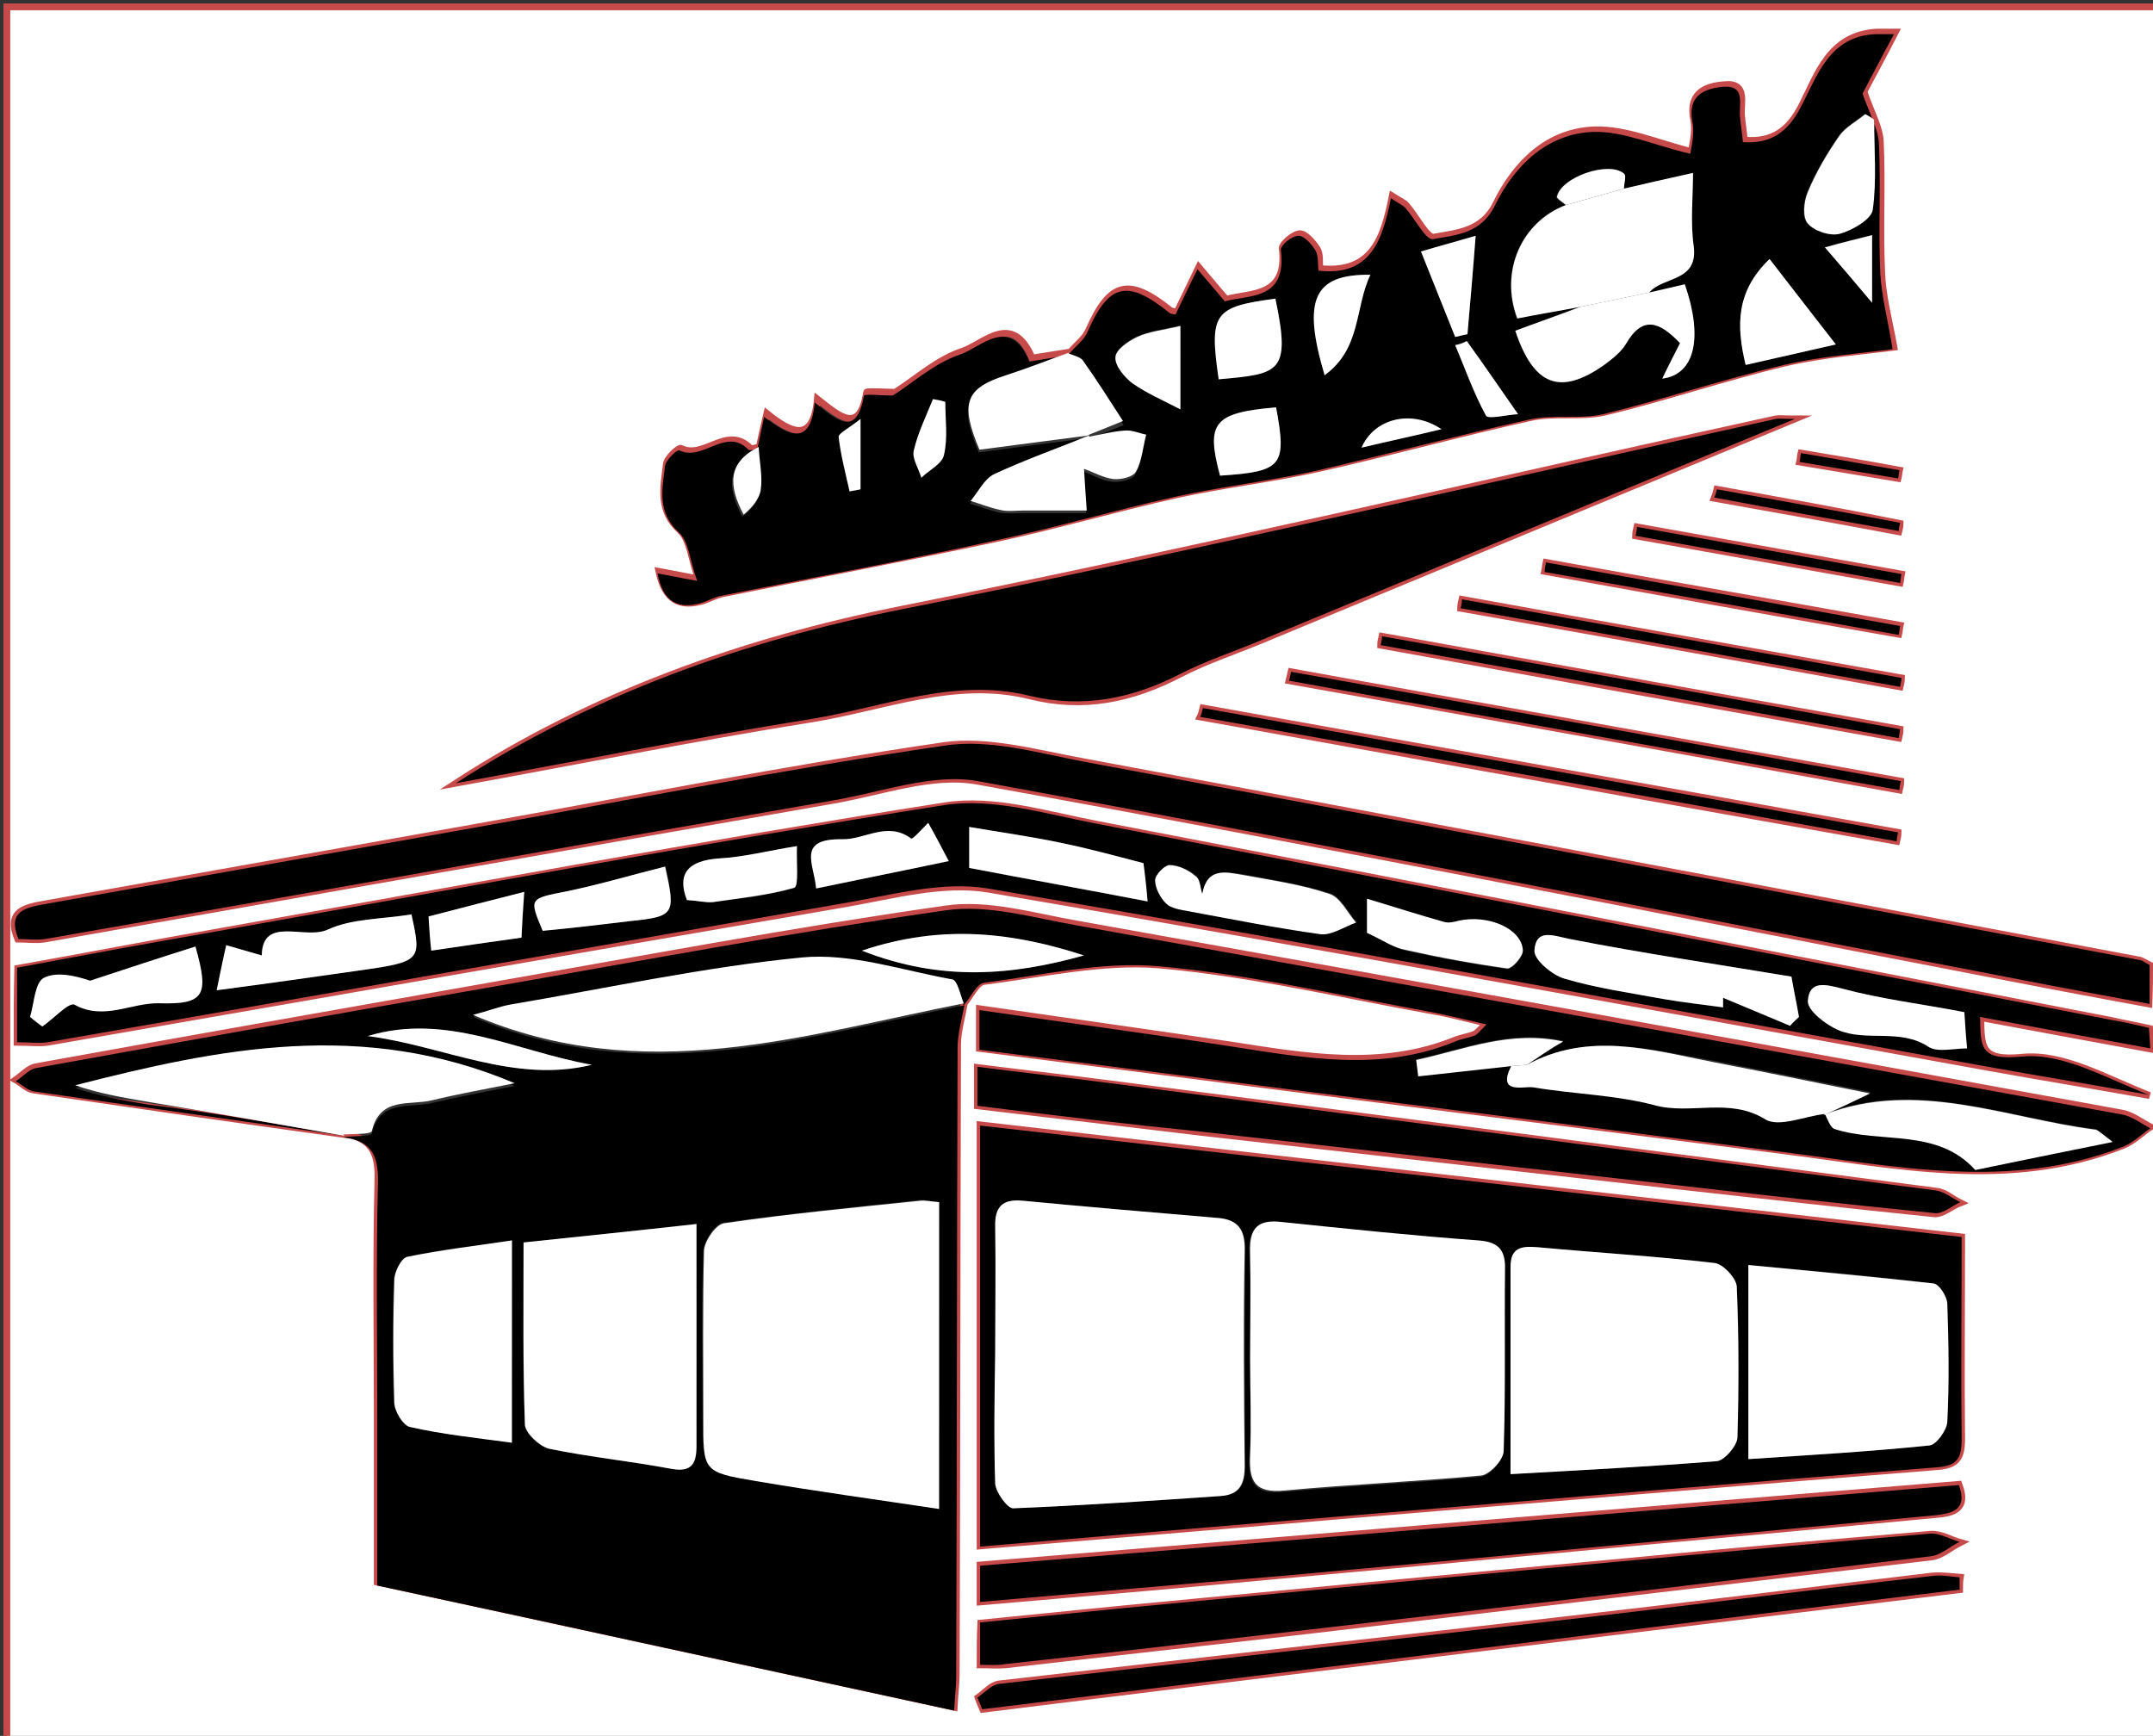 <?xml version="1.0" encoding="utf-8"?>
<!-- Generator: Adobe Illustrator 22.0.1, SVG Export Plug-In . SVG Version: 6.00 Build 0)  -->
<svg version="1.1" id="Layer_1" xmlns="http://www.w3.org/2000/svg" xmlns:xlink="http://www.w3.org/1999/xlink" x="0px" y="0px"
	 viewBox="0 0 315 254" style="enable-background:new 0 0 315 254;" xml:space="preserve">
<rect x="0" y="0" width="315" height="254" fill="#333333" stroke="none"/>
<style type="text/css">
	.st0{fill:#FFFFFF;stroke:#C64A4A;stroke-miterlimit:10;}
	.st1{fill:#FFFFFF;}
</style>
<g>
	<path class="st0" d="M316,255c-105,0-210,0-315,0C1,170.3,1,85.7,1,1c105,0,210,0,315,0C316,85.7,316,170.3,316,255z M111.1,65.4
		c-0.5,0.1-1.2,0.4-1.4,0.1c-3.4-3.3-6.7,1.8-10.1,0.1c-0.3-0.1-2,1.4-2.1,2.3c-0.4,3.4-1.2,6.8,2,9.7c1.5,1.4,1.6,4.1,2.7,7.1
		c-2.8-0.5-4.1-0.8-5.8-1.1c0.9,4.3,3.1,5.3,6.5,4.3c0.9-0.3,1.8-0.8,2.7-1c13.2-2.7,26.5-5.2,39.7-8c9-1.9,17.8-4.5,26.8-6.5
		c6.8-1.5,13.8-2.3,20.6-3.8c10.4-2.3,20.7-5.2,31.2-7.5c3.5-0.8,7.4,0,10.9-0.8c8.8-2.1,17.5-5.1,26.4-7.2
		c5.6-1.3,11.3-1.7,15.9-2.3c-0.7-3.9-1.7-7.5-1.8-11.1c-0.3-6.3,0.1-12.7-0.2-19c-0.1-2.1-1.3-4.1-2.4-7.3c1-1.9,2.7-5,4.6-8.7
		c-1.5,0-2.1,0-2.7,0c-6.9,0.4-8.6,6.1-11,10.8c-1.8,3.5-4.2,5.4-8.4,5c-0.1-1.2-0.3-2.4-0.4-3.5c-0.2-1.9,1-5-2.6-4.6
		c-2.6,0.2-5.2,1.2-4.4,5.1c0.4,1.9-0.3,4-0.3,4.7c-5.1-1.3-9.6-3.3-14.1-3.2c-6.9,0.2-11.6,4.9-14.5,10.8c-2,4.1-5.8,4.3-9.1,4.9
		c-1,0.2-2.6-3-4-4.6c-0.4-0.5-1-0.7-2.1-1.4c-1.2,6-2.8,11.4-10.6,10.6c-0.1-1,0.1-2.1-0.4-2.9c-0.6-0.9-1.7-2.2-2.5-2.2
		c-0.9,0-2.6,1.5-2.6,2.1c0.9,7.3-4.7,6.5-8.2,7.5c-1.6-1.8-2.8-3.3-4-4.7c-1,2.1-2.1,4.3-3.2,6.6c-0.2-0.1-0.7-0.1-1-0.3
		c-6.1-4.9-8.8-4.1-11.9,2.9c-0.5,1.2-1.8,2.2-2.8,3.3l0.2-0.1c-1.9,0.3-3.9,0.6-5.7,0.9c-2.9-6.9-7.1-2-10.2-1
		c-3.6,1.2-6.7,4-9.8,6c-1.2,0-4.2-0.2-4.2,0c-1,6.2-3.9,3.6-7.2,1c-0.6,6.5-3.8,5-7.4,2.1C111.7,62.6,111.4,64,111.1,65.4
		L111.1,65.4z M141,146.9c1-1.2,1.9-3.2,3-3.3c8.6-1.1,17.3-3.1,25.7-2.4c13.4,1.2,26.5,4.3,39.8,6.7c2.5,0.4,4.9,1.1,8,1.8
		c-1,1-1.3,1.4-1.7,1.6c-0.9,0.4-1.9,0.5-2.9,0.9c-10.9,4.4-21.9,2.4-32.9,0.7c-12.1-1.8-24.3-3.5-36.7-5.3c0,2.3,0,4,0,5.8
		c16.7,2.1,33,4.2,49.3,6.3c22.6,2.9,45.2,5.7,67.8,8.6c16.8,2.1,33.5,5.9,50.2-0.7c1.5-0.6,2.7-1.8,4-2.7c-1.3-0.7-2.6-1.7-4-2
		c-51-9.3-102.1-18.6-153.1-27.7c-6.3-1.1-13-3.1-19.1-2.2c-22.4,3.2-44.6,7.4-66.9,11.3c-22.1,3.9-44.2,7.8-66.3,11.8
		c-1,0.2-1.9,1.2-2.9,1.9c0.9,0.5,1.7,1.4,2.7,1.5c15.1,2.2,30.3,4.4,45.4,6.5l-0.2-0.1c3.9,0.5,5.2,2.5,5.1,6.6
		c-0.3,11.6-0.1,23.3-0.1,35c0,8,0,15.9,0,24c28.3,6.1,56.2,12.2,84.4,18.3c0.1-2.1,0.3-3.5,0.3-5c0.1-30.6,0.1-61.3,0.2-91.9
		c0-2.1,0.7-4.2,1-6.3C141.1,146.8,141,146.9,141,146.9z M287,181c-48-5.5-95.7-10.9-143.6-16.4c0,20.9,0,41.1,0,61.6
		c17.8-1.5,35.2-2.9,52.5-4.4c29.2-2.4,58.3-4.9,87.5-7.2c2.9-0.2,3.6-1.3,3.6-4C286.9,201.1,287,191.4,287,181z M262.6,61.3
		c-1.8,0-2.3-0.1-2.8,0c-42.5,9.3-84.9,19.3-127.6,27.8c-23.6,4.7-45.6,12.6-65.5,25.5c17.1-3.1,34.5-6.6,52-9.4
		c10.6-1.7,21-6.1,31.9-3.4c7.9,2,15,0.5,22.1-3.2c3.7-1.9,7.6-3.2,11.5-4.8C210,83.1,235.8,72.4,262.6,61.3z M2.5,152.5
		c1.9,0,3.2,0.2,4.5,0c39-6.8,77.9-13.6,116.9-20.3c6.8-1.2,14.1-3.2,20.7-2.1c48.9,8.3,97.6,17.3,146.4,26.1
		c7.8,1.4,15.7,2.7,23.5,4.1c-6.2-2.4-12.6-6.2-18.6-5.6c-6.2,0.6-6-1.5-6.1-5.8c8.5,1.6,16.8,3.1,24.9,4.6c0-0.2-0.1-1.6-0.2-3
		c-2.2-0.5-4-0.8-5.7-1.2c-49.5-9.6-98.9-19.2-148.4-28.7c-7.3-1.4-15-3.8-22.1-2.7c-35.6,5.6-71.1,12.2-106.6,18.5
		c-9.8,1.7-19.5,3.6-29.1,5.3C2.5,145.6,2.5,148.9,2.5,152.5z M314.5,141.2c-0.8-0.4-1.1-0.6-1.4-0.7
		c-51.6-9.7-103.2-19.5-154.9-29.1c-6.6-1.2-13.6-3.2-20.1-2.3c-23.2,3.4-46.2,8-69.3,12.1c-20.8,3.7-41.6,7.4-62.4,11.1
		c-2.7,0.5-5.5,1-3.8,5.1c1.3,0,2.6,0.2,3.9,0c38.5-6.8,76.9-13.6,115.4-20.3c7-1.2,14.4-4,21.1-2.8c51,9.2,101.9,19.3,152.8,29.1
		c6.1,1.2,12.2,2.3,18.6,3.5C314.5,144.5,314.5,142.9,314.5,141.2z M143.4,243.6c1.4,0,2.6,0.1,3.7,0c14.7-1.7,29.4-3.3,44.1-5
		c30.5-3.6,61-7.2,91.5-10.8c1.4-0.2,2.7-1.4,4.1-2.1c-1.4-0.4-2.9-1.3-4.3-1.2c-15.2,1.3-30.4,2.6-45.6,4.1
		c-24.1,2.2-48.3,4.5-72.4,6.8c-7.1,0.7-14.1,1.4-21,2.1C143.4,239.7,143.4,241.5,143.4,243.6z M143,161.8c11.1,1.3,22,2.6,32.9,3.9
		c22.8,2.6,45.6,5.1,68.4,7.7c12.9,1.4,25.8,2.9,38.7,4.2c1.2,0.1,2.5-1.1,3.8-1.6c-1.2-0.6-2.3-1.6-3.5-1.7
		c-40.5-5.3-81.1-10.6-121.6-15.8c-6.2-0.8-12.4-1.5-18.7-2.3C143,158.2,143,159.7,143,161.8z M143.4,234.4
		c14.9-1.3,29.4-2.5,44-3.9c24.5-2.2,49-4.6,73.5-6.8c7.5-0.7,14.9-1.4,22.4-2.1c2.5-0.2,4.7-0.8,3.3-4.4
		c-47.8,3.9-95.4,7.9-143.2,11.8C143.4,231.2,143.4,232.6,143.4,234.4z M286.7,232.6c0-0.6,0-1.2,0.1-1.8c-1.3-0.1-2.7-0.3-4-0.2
		c-18.5,2.2-36.9,4.5-55.4,6.6c-27.1,3.1-54.2,6.1-81.2,9.2c-1.1,0.1-2.1,1.3-3.1,2c0.2,0.6,0.5,1.2,0.7,1.7
		C191.3,244.2,239,238.4,286.7,232.6z M176,103.6c-0.1,0.4-0.2,0.9-0.4,1.3c34,6.1,67.9,12.2,101.9,18.2c0.1-0.4,0.2-0.9,0.2-1.3
		C243.8,115.7,209.9,109.7,176,103.6z M188.9,98.3c-0.1,0.4-0.2,0.9-0.3,1.3c29.8,5.3,59.6,10.6,89.3,16c0.1-0.4,0.2-0.9,0.2-1.3
		C248.4,109,218.7,103.7,188.9,98.3z M277.8,108c0.1-0.4,0.2-0.9,0.2-1.3c-25.3-4.5-50.5-9-75.8-13.6c-0.1,0.4-0.2,0.9-0.2,1.3
		C227.3,99,252.5,103.5,277.8,108z M278,100.5c0.1-0.4,0.2-0.9,0.2-1.3c-21.4-3.8-42.8-7.6-64.3-11.5c-0.1,0.4-0.2,0.9-0.2,1.3
		C235.2,92.8,256.6,96.6,278,100.5z M226.2,82.3c-0.1,0.4-0.1,0.9-0.2,1.3c17.3,3.1,34.5,6.2,51.8,9.2c0.1-0.4,0.1-0.9,0.2-1.3
		C260.7,88.4,243.4,85.4,226.2,82.3z M278,85.3c0.1-0.4,0.1-0.8,0.2-1.3c-12.9-2.3-25.8-4.6-38.7-6.9c-0.1,0.4-0.2,0.9-0.2,1.3
		C252.2,80.7,265.1,83,278,85.3z M251.2,71.6c-0.1,0.4-0.2,0.8-0.4,1.3c9,1.6,18,3.2,27,4.9c0.1-0.4,0.2-0.8,0.2-1.2
		C269.1,74.8,260.2,73.2,251.2,71.6z M263.5,66.3c-0.1,0.4-0.1,0.9-0.2,1.3c4.8,0.8,9.6,1.6,14.4,2.4c0.1-0.4,0.1-0.8,0.2-1.2
		C273.1,67.9,268.3,67.1,263.5,66.3z"/>
	<path d="M50.4,166.2c-15.1-2.2-30.3-4.3-45.4-6.5c-0.9-0.1-1.8-1-2.7-1.5c1-0.6,1.9-1.7,2.9-1.9c22.1-4,44.2-8,66.3-11.8
		c22.3-3.9,44.5-8.1,66.9-11.3c6.1-0.9,12.8,1.1,19.1,2.2c51.1,9.2,102.1,18.4,153.1,27.7c1.4,0.3,2.7,1.3,4,2
		c-1.3,0.9-2.5,2.1-4,2.7c-16.6,6.5-33.4,2.8-50.2,0.7c-22.6-2.9-45.2-5.8-67.8-8.6c-16.3-2.1-32.6-4.2-49.3-6.3c0-1.9,0-3.6,0-5.8
		c12.4,1.8,24.5,3.4,36.7,5.3c11,1.7,22,3.8,32.9-0.7c0.9-0.4,1.9-0.5,2.9-0.9c0.4-0.2,0.7-0.6,1.7-1.6c-3-0.7-5.5-1.3-8-1.8
		c-13.3-2.4-26.4-5.5-39.8-6.7c-8.4-0.8-17.2,1.3-25.7,2.4c-1.1,0.1-2,2.2-3,3.3c-0.6-1.2-1-3.3-1.7-3.5c-7.3-1.4-14.8-3.9-22-3.2
		c-14.3,1.3-28.5,4.4-42.7,6.9c-1.6,0.3-3.1,0.8-5.4,1.5c25,10.7,48.4,2.9,71.9-1.7c-0.4,2.1-1,4.2-1,6.3
		c-0.1,30.6-0.1,61.3-0.2,91.9c0,1.5-0.2,2.9-0.3,5c-28.2-6.1-56-12.2-84.4-18.3c0-8.1,0-16,0-24c0-11.7-0.2-23.3,0.1-35
		c0.1-4.1-1.1-6.1-5.1-6.6c1.4-0.2,4.1-0.1,4.2-0.5c1.2-5.1,5.6-3.7,8.8-4.5c3.8-0.9,7.6-1.6,12.1-2.5c-22.2-9.4-43.2-5.1-64.3,0.3
		c3.5,1.2,7,1.8,10.5,2.4C31.2,162.8,40.8,164.5,50.4,166.2z M223.4,155.8c1.8-1.2,3.5-2.3,5.3-3.5c-7.8-1.7-14.5,1.2-21.5,2.7
		c0.1,0.8,0.2,1.6,0.3,2.4c4.5-0.5,9.1-1,13.6-1.5c-2.1,4.2,1.7,2.9,3.2,3.1c5.9,1,12,1.1,17.7,2.6c5.4,1.4,11-1.2,16.3,2.1
		c2,1.2,5.7-0.4,8.7-0.8c0.5,0.7,0.8,1.9,1.4,2.2c6.8,2.2,14.9-0.2,20.6,6c6.3-1.3,12.6-2.6,20.1-4.1c-1.8-1.2-2.1-1.7-2.5-1.8
		c-13.2-1.6-26.1-7.4-39.7-2.2c1.9-0.9,3.9-1.8,6.8-3.2c-8.5-1.7-15.8-3.2-23-4.6C241.5,153.6,232.4,150.9,223.4,155.8z
		 M137.4,175.9c-1.3-0.1-2.1-0.4-2.9-0.3c-9.6,1-19.2,2-28.7,3.3c-1.2,0.2-2.8,2.6-2.9,4.1c-0.3,8.1-0.1,16.3-0.1,24.4
		c0,7.7,0,7.9,7.6,9.2c8.8,1.5,17.6,2.7,26.9,4.1C137.4,205.4,137.4,190.8,137.4,175.9z M76.6,181.8c0,9.4-0.2,18.1,0.2,26.7
		c0,1.3,2.1,3.2,3.6,3.5c5.8,1.2,11.8,1.8,17.7,2.9c3.1,0.6,3.9-0.7,3.8-3.4c0-6.2,0-12.3,0-18.5c0-4.4,0-8.8,0-13.9
		C93,180.1,85.1,180.9,76.6,181.8z M74.9,181.5c-5.4,0.8-10.4,1.3-15.4,2.4c-0.8,0.2-1.8,2.2-1.9,3.4c-0.2,6-0.2,12,0,17.9
		c0.1,1.3,1.3,3.4,2.3,3.6c4.8,1,9.7,1.5,14.9,2.3C74.9,201.1,74.9,191.7,74.9,181.5z M126.1,139.1c11.7,4.6,22.1,3.6,32.5,0.7
		C148.4,136.5,138,135.1,126.1,139.1z M86.6,155.8c-10.9-1.9-21.3-7.7-32.8-4.2C64.8,153,75.2,158.6,86.6,155.8z"/>
	<path d="M156.4,51.8c0.9-1.1,2.2-2,2.7-3.2c3.1-7.1,5.8-7.8,11.9-2.9c0.3,0.3,0.9,0.3,1,0.3c1.1-2.3,2.1-4.4,3.2-6.6
		c1.2,1.4,2.4,2.8,4,4.7c3.5-1,9.1-0.1,8.2-7.5c-0.1-0.7,1.6-2.1,2.6-2.1c0.8,0,1.9,1.2,2.5,2.2c0.4,0.8,0.3,1.9,0.4,2.9
		c7.7,0.9,9.4-4.6,10.6-10.6c1,0.7,1.7,1,2.1,1.4c1.4,1.6,3,4.7,4,4.6c3.4-0.6,7.1-0.8,9.1-4.9c2.9-5.9,7.7-10.6,14.5-10.8
		c4.4-0.1,8.9,2,14.1,3.2c0.1-0.8,0.7-2.9,0.3-4.7c-0.7-3.9,1.8-4.8,4.4-5.1c3.6-0.3,2.3,2.7,2.6,4.6c0.1,1.1,0.3,2.3,0.4,3.5
		c4.2,0.3,6.6-1.6,8.4-5c2.5-4.7,4.2-10.5,11-10.8c0.6,0,1.2,0,2.7,0c-2,3.7-3.6,6.8-4.6,8.7c1.1,3.1,2.3,5.2,2.4,7.3
		c0.3,6.3-0.1,12.7,0.2,19c0.2,3.6,1.2,7.2,1.8,11.1c-4.6,0.6-10.3,1-15.9,2.3c-8.9,2.1-17.5,5-26.4,7.2c-3.5,0.8-7.4,0-10.9,0.8
		c-10.4,2.3-20.8,5.1-31.2,7.5c-6.8,1.5-13.8,2.3-20.6,3.8c-9,2-17.8,4.6-26.8,6.5c-13.2,2.9-26.5,5.4-39.7,8
		c-0.9,0.2-1.8,0.7-2.7,1c-3.4,1-5.7,0-6.5-4.3c1.7,0.3,3,0.6,5.8,1.1c-1.1-3-1.2-5.8-2.7-7.1c-3.2-3-2.4-6.3-2-9.7
		c0.1-0.9,1.8-2.5,2.1-2.3c3.4,1.7,6.8-3.5,10.1-0.1c0.2,0.2,1-0.1,1.4-0.1c-4.6,2.2-4.6,5.6-2.3,9.9c1.3-1,2.4-2.2,2.5-3.6
		c0.2-2.1-0.2-4.2-0.3-6.3c0.3-1.4,0.6-2.8,1-4.7c3.6,2.8,6.8,4.4,7.4-2.1c3.2,2.6,6.1,5.2,7.2-1c0-0.3,3,0,4.2,0
		c3.1-2,6.2-4.8,9.8-6c3.1-1,7.3-5.9,10.2,1c1.9-0.3,3.8-0.6,5.7-0.9c-3.1,1.1-6.1,2.3-9.2,3.3c-5.9,1.9-6.8,4-3.9,10.9
		c5.2-0.7,10.6-1.4,16.1-2.1c-4.7,1.9-9.4,3.5-14,5.7c-1.4,0.7-2.3,2.6-3.4,3.9c1.4,0.4,2.9,1,4.3,1.3c1.1,0.2,2.3,0.1,3.4,0.1
		c3.2,0,6.4,0,9.3,0c-0.2-2.7-0.3-4.4-0.4-6.1c1.4,0.5,2.8,1.4,4.3,1.5c1.1,0.1,2.9-0.3,3.3-1.1c0.9-1.6,1.1-3.6,1.5-5.4
		c-1-0.2-2.1-0.7-3.1-0.6c-1.8,0.1-3.6,0.6-5.3,0.9c2-0.8,4-1.6,5.2-2.1c-2.1-3.1-3.9-6.1-5.9-8.9C158.1,52.2,157.1,52.1,156.4,51.8
		z M237.6,27.6c0-0.8,0.3-1.9-0.1-2.2c-2.1-1.9-9.2,0.5-9.8,3.4c-0.1,0.3,0.8,0.8,1.3,1.2c-6.5,2.5-9.6,9.7-7.1,16.6
		c3-0.6,6.1-1.1,9.2-1.7c-3.1,1.2-6.3,2.3-9.4,3.5c2.7,8.1,6.6,9.5,13,5c1.2-0.8,2.4-1.9,3.2-3.1c2.5-4.3,5-3.2,7.9-0.1
		c-0.8,1.7-1.7,3.4-2.6,5.2c4.7-0.6,6-6,3.3-13.8c-1.7,0.4-3.4,0.8-5.2,1.2c2-2.4,7.2-1.5,6.5-6.8c-0.5-3.5-0.1-7.1-0.1-10.7
		C243.7,26.2,240.7,26.9,237.6,27.6z M274.2,17.5c-0.5-0.3-0.9-0.5-1.4-0.8c-1.3,1-2.9,1.9-3.8,3.2c-1.8,2.6-3.4,5.3-4.6,8.2
		c-0.6,1.4-0.8,3.7,0,4.6c1,1.1,3.3,1.9,4.7,1.5c1.9-0.5,4.6-2,4.8-3.5C274.6,26.4,274.2,21.9,274.2,17.5z M258.9,37.9
		c-4.9,4.7-4.9,9.7-3.5,15.5c4.4-1,8.4-1.9,13.2-3C265,45.8,262.1,41.9,258.9,37.9z M178.3,55.5c8.9-0.8,10.6-0.9,8.3-11.8
		C177.5,44.9,176.9,45.8,178.3,55.5z M172.7,59.9c0-4.3,0-8.1,0-12.3c-2.5,0.6-4.5,0.8-6.3,1.6c-1.3,0.6-3.2,1.9-3.2,3
		c-0.1,1.3,1.3,2.9,2.5,3.8C167.7,57.5,170,58.5,172.7,59.9z M186.7,59.6c-9.2,0.8-10.3,2.2-8.2,10C187.6,69,188.3,68.2,186.7,59.6z
		 M200.5,40.2c-8.3,0-10,3.7-6.7,14.7C199.2,51,198.2,45,200.5,40.2z M207.9,36.8c1.8,4.5,3.4,8.5,5,12.5c0.6-0.1,1.2-0.3,1.8-0.4
		c0.4-4.6,0.8-9.1,1.2-14.4C213.2,35.3,211,35.9,207.9,36.8z M138.3,58.8c-0.6-0.1-1.2-0.3-1.8-0.4c-1,2.5-2.2,4.9-2.8,7.5
		c-0.3,1.2,0.7,2.7,1.1,4c1.2-1.1,3.1-2,3.3-3.3C138.7,64,138.3,61.4,138.3,58.8z M214.6,49.9c-0.6,0.2-1.1,0.4-1.7,0.6
		c1.4,3.5,2.7,7,4.5,10.3c0.3,0.6,3-0.1,4.7-0.2C219.3,56.6,217,53.3,214.6,49.9z M267,36.2c2.6,3,4.3,5,6.9,8.1c0-4.1,0-6.8,0-9.9
		C271.6,34.9,269.8,35.4,267,36.2z M210.9,62.8c-4.5-3-9.8-1.5-11.7,2.7C203.4,64.6,207.1,63.7,210.9,62.8z M125.9,61.3
		c-1.6,1.3-3.2,2-3.2,2.6c0.3,2.7,1,5.3,1.6,8c0.5-0.1,1-0.2,1.6-0.3C125.9,68.6,125.9,65.6,125.9,61.3z"/>
	<path d="M287,181c0,10.4-0.1,20.1,0,29.7c0,2.7-0.7,3.8-3.6,4c-29.2,2.3-58.3,4.8-87.5,7.2c-17.4,1.4-34.8,2.9-52.5,4.4
		c0-20.6,0-40.8,0-61.6C191.3,170.1,239,175.5,287,181z M145.6,198.1C145.6,198.1,145.5,198.1,145.6,198.1c-0.1,6.3-0.2,12.7,0.1,19
		c0.1,1.3,1.7,3.6,2.6,3.6c10.1-0.4,20.3-1.2,30.4-1.8c2.8-0.2,3.5-1.8,3.5-4.4c-0.1-10.5-0.1-21,0-31.5c0-3.1-1-4.6-4.1-4.8
		c-9.5-0.8-18.9-1.6-28.3-2.5c-3.1-0.3-4.2,0.8-4.1,3.9C145.7,185.8,145.6,191.9,145.6,198.1z M182.9,198.7c0,4.8,0.2,9.6-0.1,14.5
		c-0.2,3.8,0.8,5.5,5,5.1c9.6-0.9,19.2-1.3,28.8-2.2c1.3-0.1,3.3-2.3,3.3-3.6c0.3-9,0.1-17.9,0.2-26.9c0-2.7-1.2-3.7-3.9-3.9
		c-9.6-0.8-19.2-1.7-28.8-2.7c-3.6-0.4-4.8,0.9-4.6,4.4C183.1,188.4,182.9,193.6,182.9,198.7z M221,215.7
		c10.7-0.6,20.4-1.1,30.2-1.9c1.1-0.1,3-2.2,3-3.5c0.3-7.3,0.3-14.7-0.1-22c-0.1-1.3-2.1-3.4-3.3-3.5c-8.6-1-17.2-1.5-25.8-2.3
		c-2.3-0.2-4,0-4,2.9C221,195.2,221,205,221,215.7z M255.8,213.5c9.1-0.6,17.8-1.1,26.5-2c1-0.1,2.6-2.2,2.6-3.4
		c0.3-5.8,0.2-11.6,0-17.4c0-1-1.2-2.8-2-2.9c-9-1.1-18-1.9-27.1-2.7C255.8,195,255.8,203.9,255.8,213.5z"/>
	<path d="M262.6,61.3c-26.8,11.1-52.6,21.8-78.4,32.5c-3.8,1.6-7.8,2.9-11.5,4.8c-7,3.6-14.2,5.1-22.1,3.2
		c-11-2.7-21.4,1.7-31.9,3.4c-17.5,2.8-34.9,6.3-52,9.4c19.9-12.9,41.8-20.8,65.5-25.5c42.7-8.5,85.1-18.4,127.6-27.8
		C260.3,61.2,260.8,61.3,262.6,61.3z"/>
	<path d="M2.5,152.5c0-3.7,0-7,0-10.9c9.6-1.8,19.3-3.6,29.1-5.3c35.5-6.3,71-12.9,106.6-18.5c7-1.1,14.8,1.3,22.1,2.7
		c49.5,9.5,98.9,19.1,148.4,28.7c1.8,0.3,3.6,0.7,5.7,1.2c0.1,1.4,0.2,2.8,0.2,3c-8.1-1.5-16.4-3-24.9-4.6c0.1,4.4-0.1,6.4,6.1,5.8
		c6-0.6,12.4,3.2,18.6,5.6c-7.8-1.4-15.7-2.7-23.5-4.1c-48.8-8.8-97.5-17.8-146.4-26.1c-6.6-1.1-13.8,0.9-20.7,2.1
		C84.9,138.9,46,145.7,7,152.5C5.7,152.7,4.3,152.5,2.5,152.5z M261.9,150.1c0.4-0.4,0.9-0.9,1.3-1.3c-0.4-1.8-0.7-3.7-1.1-5.9
		c-10.8-1.8-21.7-3.4-32.4-5.5c-2.5-0.5-5-1.6-5.2,1.7c-0.1,1.3,2.6,3.6,4.4,4.1c4.8,1.4,9.7,2.1,14.6,3c2.8,0.5,5.7,0.8,8.6,1.2
		c0-1.2,0-2,0-1.4C255.2,147.3,258.5,148.7,261.9,150.1z M60.2,133.8c-4.3,0.7-8.7,0.6-12.2,2.2c-3.4,1.6-9.7-2.1-9.7,3.8
		c-1.8-0.5-3.5-1-5.2-1.5c-0.4,2.1-0.9,4.2-1.4,6.6c7.6-1.1,13.9-2,20.2-2.8C61.7,140.8,61.7,140.7,60.2,133.8z M175.9,130.8
		c-0.3-0.9-0.3-2.2-0.9-2.7c-1.1-0.8-2.5-1.5-3.8-1.6c-0.8,0-2.1,1.4-2.1,2.2c0,1.1,0.7,2.5,1.6,3.4c0.7,0.7,2,0.9,3.1,1.1
		c6.5,1.2,13,2.6,19.5,3.4c1.6,0.2,3.5-1.1,5.2-1.7c-1.3-1.4-2.3-3.7-3.9-4.2c-4.1-1.3-8.5-2-12.8-2.8
		C179.3,127.6,176.6,126.9,175.9,130.8z M141.8,127c8.9,1.7,17.3,3.2,26.1,4.9c-0.3-2.5-0.5-4.1-0.6-5.6c-4.3-1-8.2-2.1-12.2-3
		c-4.3-0.9-8.6-1.5-13.3-2.3C141.8,123.1,141.8,124.8,141.8,127z M4.4,148.8c0.6,0.5,1.1,1,1.7,1.4c1.6-1.1,3.9-3.6,4.7-3.2
		c4.3,2.3,8.3-0.4,12.4-0.2c6.7,0.2,7.4-1.2,5.3-8.3c-5.2,1.7-10.3,3.4-15.4,5c-2.1-0.7-4.8-1.4-6.8-0.4
		C5.1,143.8,5,146.8,4.4,148.8z M287.4,148.1c-6.3-1.2-12.1-1.9-17.7-3.4c-2.7-0.7-5-1.3-5.2,1.8c-0.1,1.3,2.5,3.4,4.4,4.2
		c4.2,1.8,9.1-0.3,13.3,2.5c1.3,0.9,3.7,0.2,5.6,0.2C287.7,151.5,287.5,149.6,287.4,148.1z M200,136.5c2.4,1.1,3.9,2.2,5.7,2.6
		c4.9,1.1,9.9,2,14.8,2.7c0.7,0.1,2.4-1.8,2.3-2.7c-0.2-3.2-5-5.3-9.3-4.3c-0.7,0.1-1.5,0.4-2.2,0.2c-3.7-1-7.3-2.2-11.3-3.4
		C200,134,200,135.6,200,136.5z M79.4,136.2c4.3-0.5,8.5-0.9,12.7-1.4c6.6-0.7,6.8-1,5.3-8c-4.8,1.2-9.5,2.6-14.3,3.6
		C77.4,131.5,77.3,131.4,79.4,136.2z M135.8,120.4c-1.2,1.1-2.3,2.4-2.4,2.3c-3.5-2.6-6.8,0.2-10.1,0.1c-6.7-0.1-4.1,3.7-3.8,7.2
		c6.7-1.4,12.8-2.7,19.4-4C137.8,124.1,137,122.5,135.8,120.4z M100.5,131.7c1.8,0.1,2.8,0.4,3.8,0.3c4-0.5,8.1-0.9,11.9-2.1
		c0.7-0.2,0.3-3.8,0.4-6.1c-4.2,0.7-7.7,1.6-11.3,1.8C100.6,125.9,99,127.8,100.5,131.7z M62.7,134.1c0.1,1.6,0.3,3.3,0.4,5
		c4.7-0.7,8.9-1.3,13.2-1.9c0.1-2.2,0.3-4.1,0.4-6.7C71.9,131.8,67.6,132.9,62.7,134.1z"/>
	<path d="M314.5,141.2c0,1.7,0,3.3,0,5.7c-6.4-1.2-12.5-2.3-18.6-3.5c-50.9-9.8-101.8-19.8-152.8-29.1c-6.6-1.2-14.1,1.6-21.1,2.8
		c-38.5,6.7-77,13.6-115.4,20.3c-1.3,0.2-2.6,0-3.9,0c-1.7-4.1,1.1-4.6,3.8-5.1c20.8-3.7,41.6-7.4,62.4-11.1
		c23.1-4.1,46.1-8.7,69.3-12.1c6.4-1,13.4,1,20.1,2.3c51.6,9.6,103.3,19.4,154.9,29.1C313.4,140.5,313.7,140.8,314.5,141.2z"/>
	<path d="M143.4,243.6c0-2.1,0-3.9,0-6.2c6.9-0.7,14-1.4,21-2.1c24.1-2.3,48.3-4.6,72.4-6.8c15.2-1.4,30.4-2.8,45.6-4.1
		c1.4-0.1,2.8,0.8,4.3,1.2c-1.4,0.7-2.7,1.9-4.1,2.1c-30.5,3.7-61,7.3-91.5,10.8c-14.7,1.7-29.4,3.4-44.1,5
		C146,243.7,144.9,243.6,143.4,243.6z"/>
	<path d="M143,161.8c0-2.2,0-3.7,0-5.7c6.3,0.8,12.5,1.5,18.7,2.3c40.5,5.3,81.1,10.5,121.6,15.8c1.2,0.2,2.3,1.1,3.5,1.7
		c-1.3,0.6-2.6,1.8-3.8,1.6c-12.9-1.3-25.8-2.7-38.7-4.2c-22.8-2.6-45.6-5.1-68.4-7.7C165,164.5,154.1,163.2,143,161.8z"/>
	<path d="M143.4,234.4c0-1.8,0-3.2,0-5.3c47.7-3.9,95.4-7.9,143.2-11.8c1.3,3.6-0.9,4.1-3.3,4.4c-7.4,0.7-14.9,1.4-22.4,2.1
		c-24.5,2.3-49,4.6-73.5,6.8C172.8,231.8,158.3,233.1,143.4,234.4z"/>
	<path d="M286.7,232.6c-47.7,5.8-95.3,11.7-143,17.5c-0.2-0.6-0.5-1.2-0.7-1.7c1-0.7,2-1.8,3.1-2c27.1-3.1,54.2-6.1,81.2-9.2
		c18.5-2.1,36.9-4.5,55.4-6.6c1.3-0.2,2.7,0.1,4,0.2C286.7,231.3,286.7,231.9,286.7,232.6z"/>
	<path d="M176,103.6c33.9,6.1,67.8,12.1,101.7,18.2c-0.1,0.4-0.2,0.9-0.2,1.3c-34-6.1-67.9-12.2-101.9-18.2
		C175.8,104.5,175.9,104,176,103.6z"/>
	<path d="M188.9,98.3c29.7,5.3,59.5,10.6,89.2,16c-0.1,0.4-0.2,0.9-0.2,1.3c-29.8-5.3-59.6-10.6-89.3-16
		C188.7,99.2,188.8,98.8,188.9,98.3z"/>
	<path d="M277.8,108c-25.3-4.5-50.5-9.1-75.8-13.6c0.1-0.4,0.2-0.9,0.2-1.3c25.3,4.5,50.5,9,75.8,13.6
		C277.9,107.1,277.9,107.6,277.8,108z"/>
	<path d="M278,100.5c-21.4-3.8-42.8-7.7-64.3-11.5c0.1-0.4,0.2-0.9,0.2-1.3c21.4,3.8,42.8,7.6,64.3,11.5
		C278.2,99.6,278.1,100,278,100.5z"/>
	<path d="M226.2,82.3c17.3,3.1,34.5,6.2,51.8,9.3c-0.1,0.4-0.1,0.9-0.2,1.3c-17.3-3.1-34.5-6.2-51.8-9.2
		C226,83.1,226.1,82.7,226.2,82.3z"/>
	<path d="M278,85.3c-12.9-2.3-25.8-4.6-38.7-6.9c0.1-0.4,0.2-0.9,0.2-1.3c12.9,2.3,25.8,4.6,38.7,6.9
		C278.1,84.4,278.1,84.9,278,85.3z"/>
	<path d="M251.2,71.6c8.9,1.6,17.9,3.2,26.8,4.9c-0.1,0.4-0.2,0.8-0.2,1.2c-9-1.6-18-3.2-27-4.9C251,72.4,251.1,72,251.2,71.6z"/>
	<path d="M263.5,66.3c4.8,0.8,9.6,1.7,14.4,2.5c-0.1,0.4-0.1,0.8-0.2,1.2c-4.8-0.8-9.6-1.6-14.4-2.4
		C263.4,67.1,263.4,66.7,263.5,66.3z"/>
	<path class="st1" d="M137.4,175.9c0,14.8,0,29.5,0,44.9c-9.3-1.4-18.1-2.6-26.9-4.1c-7.7-1.3-7.6-1.4-7.6-9.2
		c0-8.2-0.1-16.3,0.1-24.4c0-1.4,1.7-3.9,2.9-4.1c9.5-1.4,19.1-2.3,28.7-3.3C135.3,175.6,136.1,175.8,137.4,175.9z"/>
	<path class="st1" d="M76.6,181.8c8.5-0.9,16.4-1.7,25.3-2.7c0,5.1,0,9.5,0,13.9c0,6.2,0,12.3,0,18.5c0,2.7-0.7,4-3.8,3.4
		c-5.9-1.1-11.8-1.7-17.7-2.9c-1.4-0.3-3.5-2.3-3.6-3.5C76.5,199.9,76.6,191.2,76.6,181.8z"/>
	<path class="st1" d="M141.1,146.8c-23.5,4.6-46.9,12.4-71.9,1.7c2.3-0.6,3.8-1.2,5.4-1.5c14.2-2.4,28.4-5.5,42.7-6.9
		c7.2-0.7,14.7,1.9,22,3.2c0.8,0.1,1.2,2.3,1.7,3.5C141,146.9,141.1,146.8,141.1,146.8z"/>
	<path class="st1" d="M50.4,166.2c-9.6-1.7-19.3-3.4-28.9-5c-3.5-0.6-7-1.2-10.5-2.4c21.1-5.4,42.1-9.7,64.3-0.3
		c-4.5,0.9-8.4,1.6-12.1,2.5c-3.2,0.8-7.6-0.6-8.8,4.5c-0.1,0.5-2.7,0.4-4.2,0.5C50.3,166.1,50.4,166.2,50.4,166.2z"/>
	<path class="st1" d="M74.9,181.5c0,10.2,0,19.6,0,29.6c-5.2-0.7-10.1-1.2-14.9-2.3c-1-0.2-2.3-2.3-2.3-3.6c-0.2-6-0.2-12,0-17.9
		c0-1.2,1-3.2,1.9-3.4C64.5,182.9,69.6,182.3,74.9,181.5z"/>
	<path class="st1" d="M267,163c-2.9,0.3-6.7,2-8.7,0.8c-5.3-3.3-11-0.6-16.3-2.1c-5.7-1.5-11.8-1.6-17.7-2.6
		c-1.4-0.2-5.3,1.1-3.2-3.1c0.8-0.1,1.5-0.1,2.3-0.2c9-4.9,18.1-2.2,27.2-0.4c7.3,1.4,14.6,2.9,23,4.6c-2.9,1.4-4.8,2.3-6.8,3.2
		L267,163z"/>
	<path class="st1" d="M266.9,163.1c13.5-5.2,26.5,0.5,39.7,2.2c0.4,0.1,0.8,0.5,2.5,1.8c-7.5,1.5-13.8,2.8-20.1,4.1
		c-5.6-6.2-13.8-3.8-20.6-6c-0.6-0.2-1-1.4-1.4-2.2C267,163,266.9,163.1,266.9,163.1z"/>
	<path class="st1" d="M126.1,139.1c11.9-4,22.3-2.6,32.5,0.7C148.2,142.7,137.8,143.7,126.1,139.1z"/>
	<path class="st1" d="M86.6,155.8c-11.4,2.8-21.8-2.8-32.8-4.2C65.3,148.1,75.7,153.9,86.6,155.8z"/>
	<path class="st1" d="M223.4,155.8c-0.8,0.1-1.5,0.1-2.3,0.2c-4.5,0.5-9.1,1-13.6,1.5c-0.1-0.8-0.2-1.6-0.3-2.4
		c7-1.5,13.7-4.4,21.5-2.7C226.9,153.4,225.2,154.6,223.4,155.8z"/>
	<path class="st1" d="M231.2,44.9c-3.1,0.6-6.2,1.1-9.2,1.7c-2.6-6.9,0.6-14.1,7.1-16.6c2.8-0.8,5.7-1.6,8.5-2.4
		c3-0.7,6-1.4,10.1-2.3c0,3.6-0.4,7.2,0.1,10.7c0.7,5.3-4.5,4.4-6.5,6.8C238,43.5,234.6,44.2,231.2,44.9z"/>
	<path class="st1" d="M231.2,44.9c3.4-0.7,6.7-1.4,10.1-2.1c1.7-0.4,3.5-0.8,5.2-1.2c2.7,7.8,1.5,13.2-3.3,13.8
		c0.9-1.9,1.8-3.6,2.6-5.2c-2.9-3-5.4-4.2-7.9,0.1c-0.7,1.2-2,2.2-3.2,3.1c-6.4,4.5-10.3,3.1-13-5C224.9,47.2,228.1,46.1,231.2,44.9
		z"/>
	<path class="st1" d="M159.4,63.7c-5.4,0.7-10.8,1.4-16.1,2.1c-2.9-6.9-2-9,3.9-10.9c3.1-1,6.1-2.2,9.2-3.3c0,0-0.1,0.1-0.1,0.1
		c0.7,0.3,1.7,0.5,2.1,1c2,2.8,3.9,5.8,5.9,8.9c-1.2,0.5-3.2,1.3-5.2,2.1L159.4,63.7z"/>
	<path class="st1" d="M159.3,63.9c1.8-0.3,3.5-0.8,5.3-0.9c1-0.1,2.1,0.4,3.1,0.6c-0.5,1.8-0.6,3.8-1.5,5.4
		c-0.4,0.8-2.2,1.2-3.3,1.1c-1.5-0.2-2.9-1-4.3-1.5c0.1,1.7,0.2,3.3,0.4,6.1c-2.9,0-6.1,0-9.3,0c-1.1,0-2.3,0.2-3.4-0.1
		c-1.5-0.3-2.9-0.9-4.3-1.3c1.1-1.3,2-3.2,3.4-3.9c4.5-2.1,9.3-3.8,14-5.7C159.4,63.7,159.3,63.9,159.3,63.9z"/>
	<path class="st1" d="M274.2,17.5c0,4.4,0.4,8.9-0.2,13.2c-0.2,1.4-3,3-4.8,3.5c-1.4,0.4-3.8-0.4-4.7-1.5c-0.8-0.9-0.6-3.2,0-4.6
		c1.2-2.9,2.8-5.6,4.6-8.2c0.9-1.3,2.5-2.1,3.8-3.2C273.3,16.9,273.8,17.2,274.2,17.5z"/>
	<path class="st1" d="M258.9,37.9c3.1,4,6.1,7.9,9.7,12.5c-4.8,1.1-8.8,2-13.2,3C254,47.6,254,42.6,258.9,37.9z"/>
	<path class="st1" d="M178.3,55.5c-1.4-9.7-0.7-10.6,8.3-11.8C188.9,54.6,187.2,54.7,178.3,55.5z"/>
	<path class="st1" d="M172.7,59.9c-2.7-1.4-5-2.4-7-3.8c-1.2-0.9-2.6-2.6-2.5-3.8c0-1.1,1.9-2.4,3.2-3c1.7-0.8,3.8-1,6.3-1.6
		C172.7,51.8,172.7,55.6,172.7,59.9z"/>
	<path class="st1" d="M186.7,59.6c1.6,8.6,0.9,9.4-8.2,10C176.4,61.8,177.6,60.4,186.7,59.6z"/>
	<path class="st1" d="M200.5,40.2c-2.3,4.8-1.3,10.8-6.7,14.7C190.5,43.8,192.2,40.1,200.5,40.2z"/>
	<path class="st1" d="M207.9,36.8c3-0.9,5.3-1.5,8-2.3c-0.4,5.3-0.8,9.8-1.2,14.4c-0.6,0.1-1.2,0.3-1.8,0.4
		C211.3,45.3,209.7,41.3,207.9,36.8z"/>
	<path class="st1" d="M138.3,58.8c0,2.6,0.4,5.3-0.2,7.8c-0.3,1.3-2.2,2.2-3.3,3.3c-0.4-1.4-1.4-2.8-1.1-4c0.6-2.6,1.8-5,2.8-7.5
		C137.1,58.5,137.7,58.6,138.3,58.8z"/>
	<path class="st1" d="M214.6,49.9c2.4,3.3,4.7,6.7,7.5,10.7c-1.7,0.1-4.4,0.8-4.7,0.2c-1.8-3.3-3-6.8-4.5-10.3
		C213.5,50.4,214.1,50.2,214.6,49.9z"/>
	<path class="st1" d="M267,36.2c2.8-0.8,4.7-1.2,6.9-1.8c0,3.1,0,5.8,0,9.9C271.3,41.2,269.5,39.1,267,36.2z"/>
	<path class="st1" d="M237.6,27.6c-2.8,0.8-5.7,1.6-8.5,2.4c-0.4-0.4-1.3-0.9-1.3-1.2c0.6-2.9,7.6-5.3,9.8-3.4
		C238,25.7,237.6,26.8,237.6,27.6z"/>
	<path class="st1" d="M111,65.4c0.1,2.1,0.6,4.3,0.3,6.3c-0.2,1.3-1.3,2.6-2.5,3.6C106.5,71,106.5,67.6,111,65.4
		C111.1,65.4,111,65.4,111,65.4z"/>
	<path class="st1" d="M210.9,62.8c-3.7,0.9-7.5,1.7-11.7,2.7C201,61.3,206.4,59.8,210.9,62.8z"/>
	<path class="st1" d="M125.9,61.3c0,4.2,0,7.3,0,10.3c-0.5,0.1-1,0.2-1.6,0.3c-0.6-2.7-1.3-5.3-1.6-8
		C122.7,63.4,124.3,62.6,125.9,61.3z"/>
	<path class="st1" d="M145.6,198.1c0-6.2,0.1-12.3,0-18.5c-0.1-3.1,1.1-4.2,4.1-3.9c9.4,0.9,18.9,1.7,28.3,2.5
		c3.1,0.2,4.2,1.7,4.1,4.8c-0.2,10.5-0.1,21,0,31.5c0,2.6-0.7,4.2-3.5,4.4c-10.1,0.7-20.3,1.4-30.4,1.8c-0.8,0-2.5-2.3-2.6-3.6
		C145.4,210.8,145.5,204.4,145.6,198.1C145.5,198.1,145.6,198.1,145.6,198.1z"/>
	<path class="st1" d="M182.9,198.7c0-5.2,0.1-10.3,0-15.5c-0.1-3.5,1.1-4.8,4.6-4.4c9.6,1,19.2,2,28.8,2.7c2.7,0.2,3.9,1.2,3.9,3.9
		c-0.1,9,0.1,17.9-0.2,26.9c0,1.3-2.1,3.5-3.3,3.6c-9.6,0.9-19.2,1.3-28.8,2.2c-4.2,0.4-5.2-1.3-5-5.1
		C183.1,208.4,182.9,203.6,182.9,198.7z"/>
	<path class="st1" d="M221,215.7c0-10.7,0-20.5,0-30.3c0-2.9,1.6-3.1,4-2.9c8.6,0.8,17.2,1.3,25.8,2.3c1.3,0.1,3.3,2.3,3.3,3.5
		c0.3,7.3,0.3,14.7,0.1,22c0,1.2-1.9,3.4-3,3.5C241.4,214.6,231.6,215.1,221,215.7z"/>
	<path class="st1" d="M255.8,213.5c0-9.6,0-18.5,0-28.4c9.2,0.9,18.2,1.7,27.1,2.7c0.8,0.1,1.9,1.8,2,2.9c0.2,5.8,0.3,11.6,0,17.4
		c-0.1,1.2-1.6,3.3-2.6,3.4C273.6,212.4,264.9,212.9,255.8,213.5z"/>
	<path class="st1" d="M261.9,150.1c-3.3-1.4-6.7-2.8-9.8-4.1c0-0.6,0,0.2,0,1.4c-2.9-0.4-5.7-0.7-8.6-1.2c-4.9-0.9-9.9-1.6-14.6-3
		c-1.8-0.5-4.5-2.8-4.4-4.1c0.2-3.3,2.7-2.2,5.2-1.7c10.7,2.1,21.6,3.7,32.4,5.5c0.4,2.3,0.8,4.1,1.1,5.9
		C262.8,149.2,262.3,149.6,261.9,150.1z"/>
	<path class="st1" d="M60.2,133.8c1.5,6.9,1.5,6.9-8.3,8.3c-6.3,0.9-12.6,1.8-20.2,2.8c0.5-2.4,0.9-4.5,1.4-6.6
		c1.7,0.5,3.5,1,5.2,1.5c0.1-5.9,6.4-2.2,9.7-3.8C51.5,134.4,55.8,134.5,60.2,133.8z"/>
	<path class="st1" d="M175.9,130.8c0.7-3.9,3.4-3.2,5.8-2.8c4.3,0.8,8.7,1.4,12.8,2.8c1.6,0.5,2.6,2.7,3.9,4.2
		c-1.7,0.6-3.6,1.9-5.2,1.7c-6.5-0.9-13-2.2-19.5-3.4c-1.1-0.2-2.4-0.4-3.1-1.1c-0.8-0.8-1.6-2.2-1.6-3.4c0-0.8,1.4-2.2,2.1-2.2
		c1.3,0,2.8,0.7,3.8,1.6C175.6,128.6,175.6,129.9,175.9,130.8z"/>
	<path class="st1" d="M141.8,127c0-2.2,0-3.9,0-6c4.7,0.8,9,1.4,13.3,2.3c4,0.8,8,1.9,12.2,3c0.2,1.5,0.4,3.1,0.6,5.6
		C159.1,130.2,150.7,128.7,141.8,127z"/>
	<path class="st1" d="M4.4,148.8c0.6-2,0.7-5,2-5.7c1.9-1,4.7-0.3,6.8,0.4c5.1-1.7,10.3-3.4,15.4-5c2,7.1,1.4,8.5-5.3,8.3
		c-4.1-0.1-8.1,2.6-12.4,0.2c-0.8-0.4-3.1,2.1-4.7,3.2C5.5,149.7,5,149.3,4.4,148.8z"/>
	<path class="st1" d="M287.4,148.1c0.1,1.6,0.2,3.4,0.4,5.3c-1.9,0-4.3,0.6-5.6-0.2c-4.2-2.8-9.1-0.7-13.3-2.5
		c-1.8-0.8-4.4-2.8-4.4-4.2c0.2-3.1,2.5-2.5,5.2-1.8C275.3,146.2,281.2,146.9,287.4,148.1z"/>
	<path class="st1" d="M200,136.5c0-0.9,0-2.5,0-5c4,1.2,7.7,2.4,11.3,3.4c0.7,0.2,1.4,0,2.2-0.2c4.3-0.9,9.1,1.2,9.3,4.3
		c0.1,0.9-1.6,2.8-2.3,2.7c-5-0.7-9.9-1.6-14.8-2.7C203.9,138.7,202.4,137.6,200,136.5z"/>
	<path class="st1" d="M79.4,136.2c-2-4.8-2-4.7,3.6-5.8c4.8-1,9.5-2.4,14.3-3.6c1.6,7.1,1.4,7.3-5.3,8
		C87.9,135.3,83.7,135.8,79.4,136.2z"/>
	<path class="st1" d="M135.8,120.4c1.2,2.1,2,3.7,3,5.6c-6.6,1.4-12.7,2.6-19.4,4c-0.3-3.6-2.9-7.3,3.8-7.2
		c3.3,0.1,6.6-2.7,10.1-0.1C133.6,122.8,134.7,121.5,135.8,120.4z"/>
	<path class="st1" d="M100.5,131.7c-1.5-3.9,0.2-5.8,4.8-6.1c3.5-0.2,7-1.1,11.3-1.8c-0.1,2.3,0.3,5.9-0.4,6.1
		c-3.8,1.1-7.9,1.5-11.9,2.1C103.3,132.1,102.2,131.8,100.5,131.7z"/>
	<path class="st1" d="M62.7,134.1c5-1.3,9.2-2.4,14-3.6c-0.2,2.6-0.3,4.5-0.4,6.7c-4.3,0.6-8.5,1.2-13.2,1.9
		C62.9,137.5,62.8,135.8,62.7,134.1z"/>
</g>
</svg>
